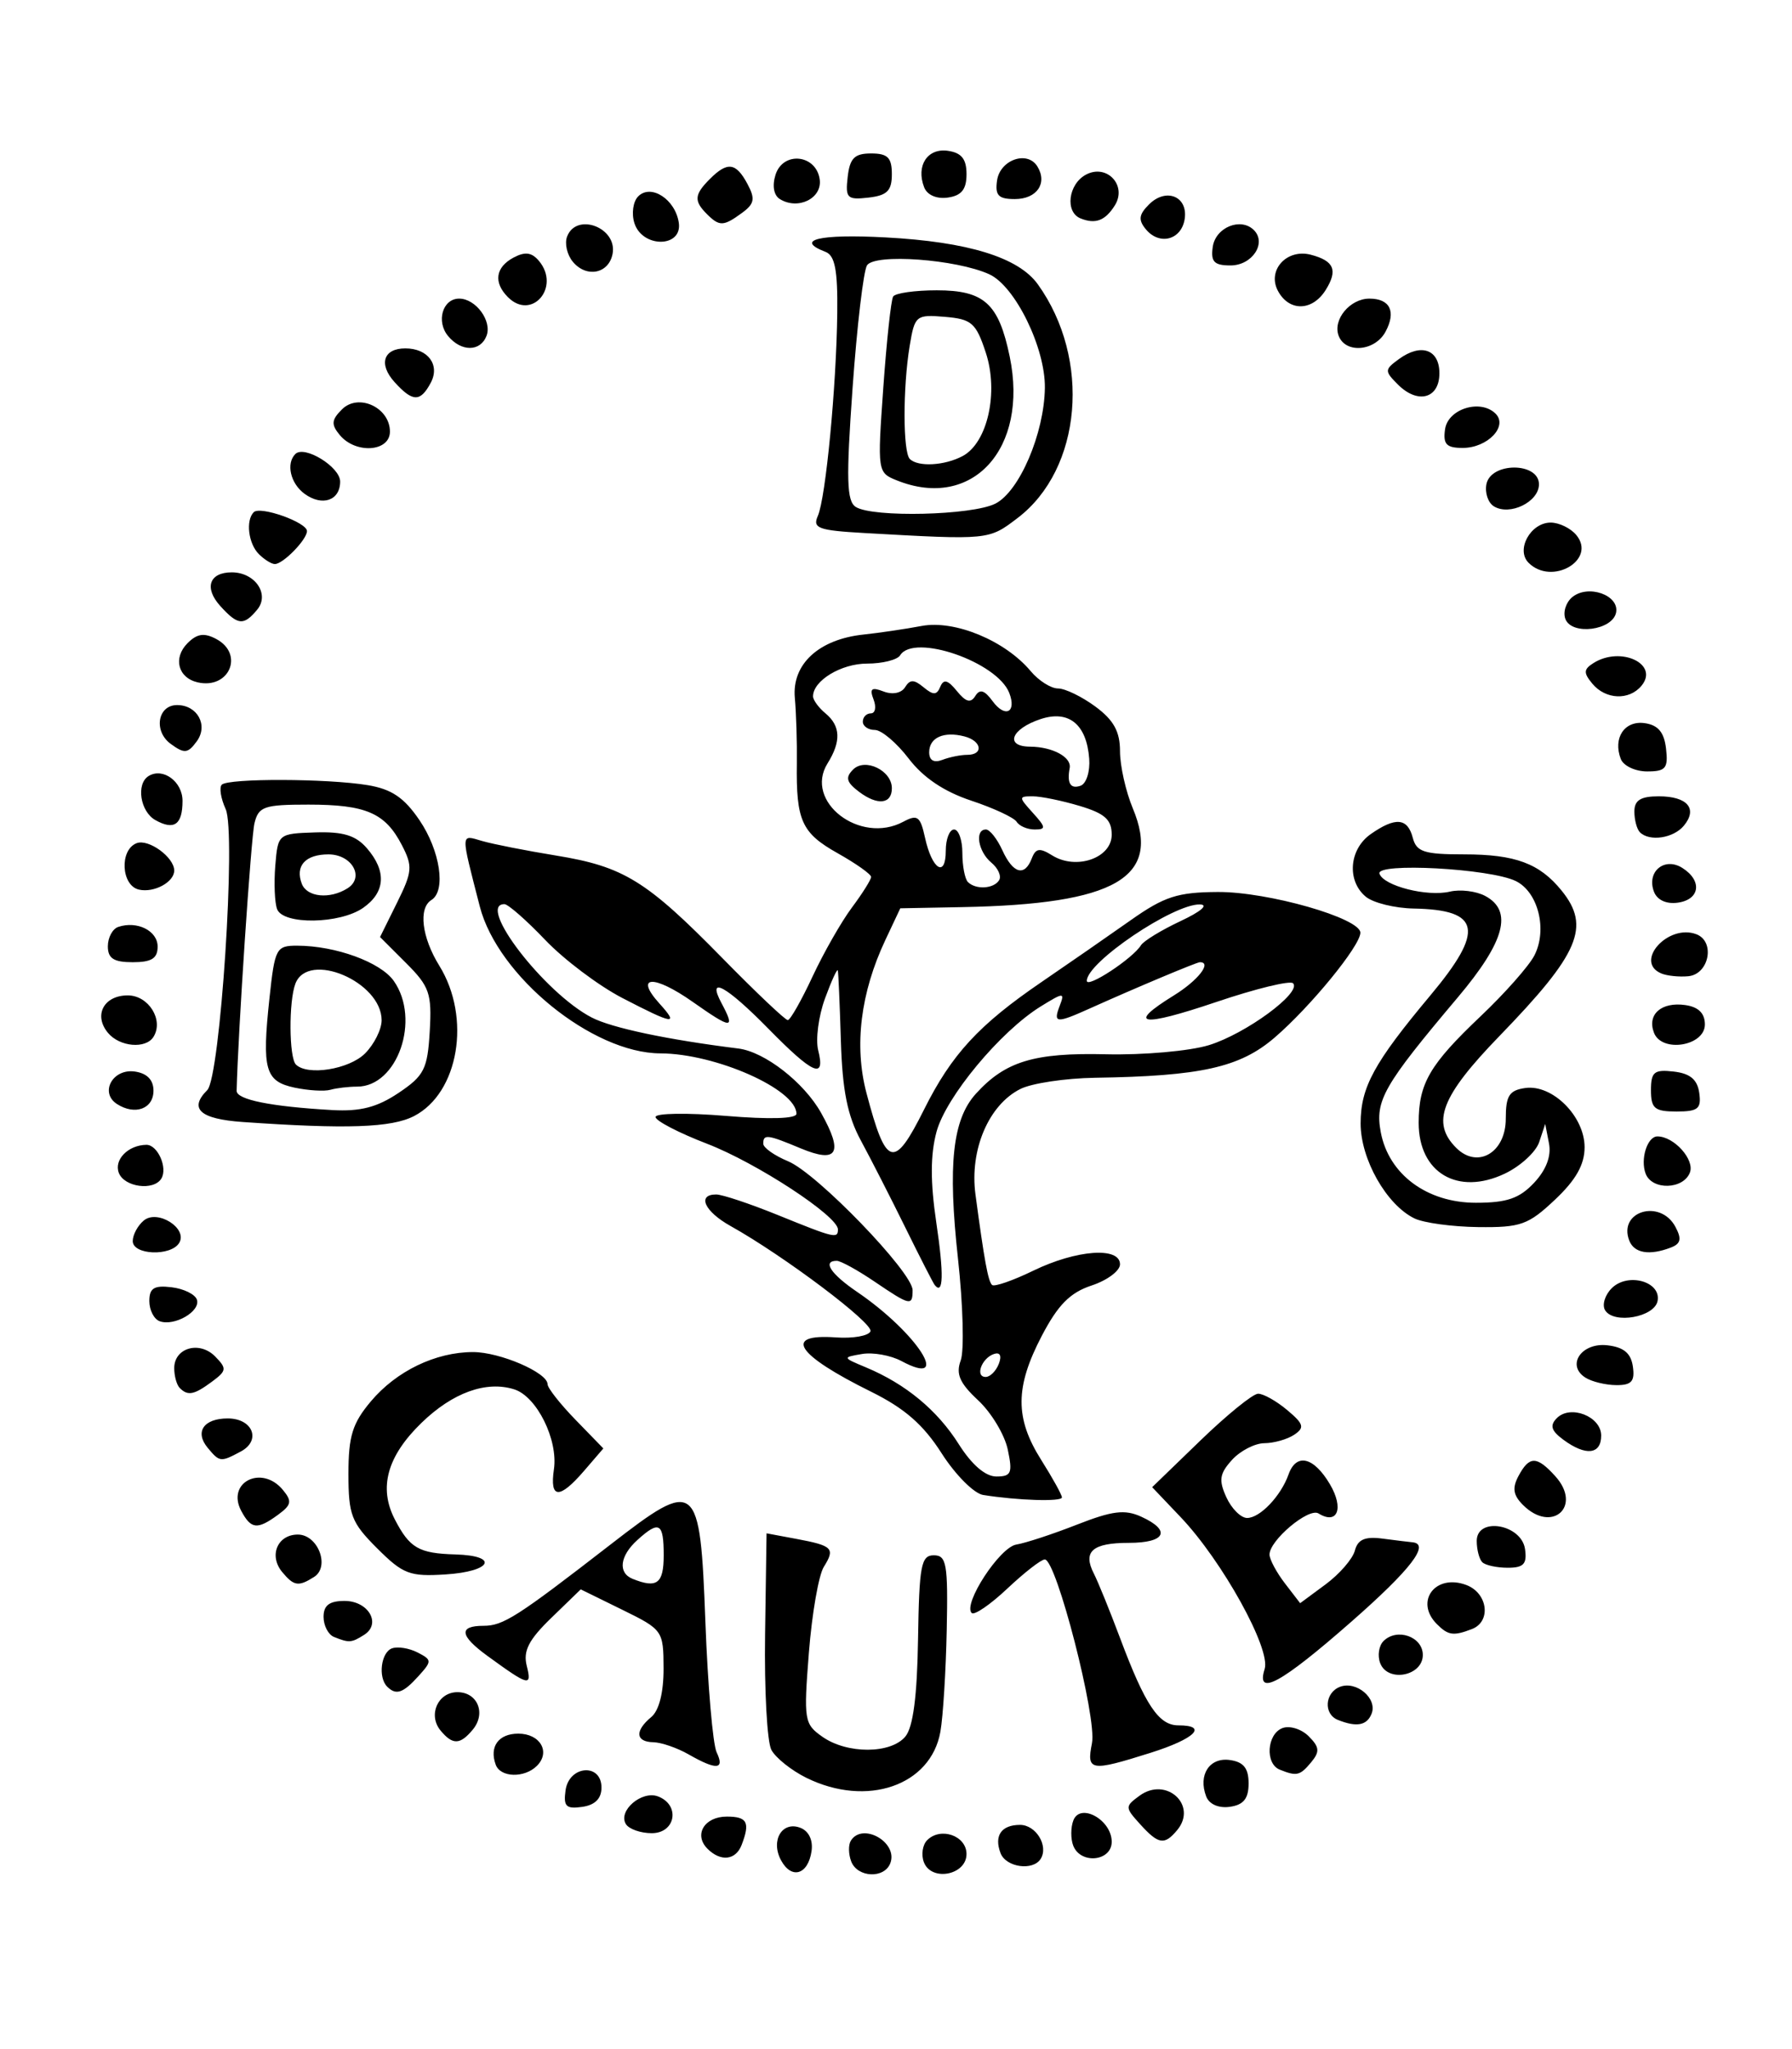 <?xml version="1.0" encoding="UTF-8" standalone="no"?>
<!-- Created with Inkscape (http://www.inkscape.org/) -->

<svg
   xmlns:dc="http://purl.org/dc/elements/1.1/"
   xmlns:cc="http://creativecommons.org/ns#"
   xmlns:rdf="http://www.w3.org/1999/02/22-rdf-syntax-ns#"
   xmlns:svg="http://www.w3.org/2000/svg"
   xmlns="http://www.w3.org/2000/svg"
   xmlns:sodipodi="http://sodipodi.sourceforge.net/DTD/sodipodi-0.dtd"
   xmlns:inkscape="http://www.inkscape.org/namespaces/inkscape"
   id="svg2"
   version="1.1"
   inkscape:version="0.48.2 r9819"
   width="216"
   height="247"
   sodipodi:docname="spinozarosecaute.png">
  <defs
     id="defs6" />
  <sodipodi:namedview
     pagecolor="#ffffff"
     bordercolor="#666666"
     borderopacity="1"
     objecttolerance="10"
     gridtolerance="10"
     guidetolerance="10"
     inkscape:pageopacity="0"
     inkscape:pageshadow="2"
     inkscape:window-width="1366"
     inkscape:window-height="706"
     id="namedview4"
     showgrid="false"
     inkscape:zoom="0.95546559"
     inkscape:cx="297.83232"
     inkscape:cy="211.64961"
     inkscape:window-x="-8"
     inkscape:window-y="-8"
     inkscape:window-maximized="1"
     inkscape:current-layer="svg2" />
  <path
     style="fill:#000000"
     d="m 94.137,224.257 c -1.275,-2.383 0.137,-4.749 2.332,-3.907 1.019,0.391 1.546,1.49 1.351,2.817 -0.42,2.852 -2.422,3.444 -3.683,1.09 z m 8.466,0.153 c -0.336,-0.875 -0.357,-2 -0.048,-2.5 1.402,-2.268 5.725,0.195 4.759,2.712 -0.724,1.887 -3.962,1.741 -4.711,-0.212 z m 8.759,0.093 c -0.346,-0.901 -0.166,-2.099 0.398,-2.664 1.63,-1.63 4.739,-0.531 4.739,1.675 0,2.544 -4.228,3.358 -5.137,0.989 z m 9.241,-1.093 c -0.807,-2.104 0.092,-3.41 2.348,-3.41 1.919,0 3.459,2.527 2.492,4.09 -0.921,1.491 -4.183,1.032 -4.84,-0.68 z M 85.278,222.878 C 83.588,221.188 84.902,219 87.607,219 c 2.468,0 2.831,0.694 1.786,3.418 -0.71,1.849 -2.523,2.052 -4.115,0.46 z M 129.362,222.5 c -0.317,-0.825 -0.309,-2.194 0.017,-3.043 0.834,-2.172 4.622,-0.059 4.622,2.578 0,2.369 -3.763,2.746 -4.638,0.465 z m 8.057,-2.59 c -1.832,-2.024 -1.833,-2.133 -0.058,-3.431 3.211,-2.348 7.028,1.144 4.534,4.148 -1.537,1.852 -2.255,1.737 -4.477,-0.717 z m -61.978,-0.006 c -0.987,-1.597 1.914,-4.089 3.882,-3.334 2.7,1.036 2.115,4.43 -0.763,4.43 -1.343,0 -2.746,-0.493 -3.118,-1.096 z m -7.271,-4.074 C 68.596,212.819 72.5,212.522 72.5,215.5 c 0,1.333 -0.777,2.11 -2.33,2.33 -1.939,0.275 -2.275,-0.061 -2,-2 z m 77.219,0.74 c -0.996,-2.595 0.4,-4.739 2.857,-4.39 1.653,0.235 2.254,0.987 2.254,2.82 0,1.833 -0.602,2.585 -2.254,2.82 -1.352,0.192 -2.496,-0.308 -2.857,-1.25 z m -48.181,-2.239 c -1.811,-0.893 -3.714,-2.411 -4.23,-3.374 -0.515,-0.963 -0.857,-7.231 -0.759,-13.929 l 0.178,-12.177 3.552,0.663 c 4.434,0.828 4.746,1.143 3.349,3.382 -0.62,0.993 -1.429,5.645 -1.798,10.338 -0.64,8.149 -0.566,8.605 1.638,10.149 2.986,2.092 8.239,2.073 9.991,-0.036 0.936,-1.128 1.422,-4.86 1.529,-11.75 0.138,-8.872 0.368,-10.098 1.899,-10.098 1.54,0 1.72,1.041 1.558,9 -0.101,4.95 -0.445,10.47 -0.763,12.268 -1.153,6.503 -8.853,9.157 -16.143,5.564 z M 59.754,212.75 c -0.802,-2.182 0.336,-3.75 2.722,-3.75 2.635,0 3.914,2.209 2.246,3.878 -1.501,1.501 -4.396,1.426 -4.968,-0.128 z M 154.25,213.338 c -1.782,-0.719 -1.548,-4.286 0.328,-5.006 0.868,-0.333 2.291,0.109 3.164,0.981 1.308,1.308 1.36,1.859 0.3,3.137 -1.346,1.622 -1.743,1.715 -3.792,0.888 z M 83,211.5 c -1.375,-0.786 -3.288,-1.445 -4.25,-1.465 -2.146,-0.043 -2.256,-1.371 -0.25,-3.035 0.943,-0.783 1.494,-2.963 1.484,-5.872 -0.015,-4.552 -0.096,-4.667 -5,-7.074 l -4.984,-2.447 -3.548,3.439 c -2.729,2.645 -3.412,3.979 -2.96,5.78 0.638,2.543 0.271,2.45 -4.742,-1.2 C 55.403,197.19 55.249,196 58.278,196 c 2.379,0 4.042,-1.064 15.304,-9.793 10.417,-8.074 10.804,-7.76 11.441,9.293 0.288,7.7 0.899,14.787 1.357,15.75 1,2.1 -0.014,2.175 -3.38,0.25 z m -3,-24 c 0,-3.926 -0.531,-4.235 -3.171,-1.845 -2.12,1.918 -2.372,3.959 -0.579,4.683 2.94,1.186 3.75,0.573 3.75,-2.838 z m 51.623,22.635 C 132.234,207.082 127.33,188 125.935,188 c -0.436,0 -2.468,1.581 -4.517,3.513 -2.049,1.932 -3.982,3.255 -4.297,2.941 -1.083,-1.083 3.382,-7.93 5.38,-8.249 1.1,-0.176 4.386,-1.255 7.302,-2.399 4.27,-1.675 5.778,-1.863 7.75,-0.964 3.661,1.668 2.957,3.158 -1.492,3.158 -4.392,0 -5.575,1.042 -4.21,3.709 0.504,0.985 1.928,4.491 3.165,7.791 3.018,8.052 4.652,10.5 7.009,10.5 3.66,0 2.016,1.622 -3.361,3.317 -7.243,2.283 -7.716,2.204 -7.039,-1.182 z m -78.518,-1.509 C 51.559,206.763 52.773,204 55.138,204 c 2.426,0 3.475,2.556 1.851,4.513 -1.532,1.846 -2.425,1.873 -3.884,0.114 z M 161.25,207.338 c -1.737,-0.701 -1.566,-3.279 0.263,-3.981 1.974,-0.758 4.523,1.388 3.821,3.216 -0.555,1.445 -1.813,1.681 -4.084,0.765 z M 46.667,203.333 c -1.122,-1.122 -0.741,-4.14 0.583,-4.615 0.688,-0.247 2.075,-0.023 3.083,0.496 1.743,0.898 1.748,1.039 0.095,2.865 -1.85,2.044 -2.691,2.325 -3.761,1.254 z m 105.769,-2.132 c 0.765,-2.411 -5.111,-13.031 -10.13,-18.307 l -3.43,-3.606 5.812,-5.624 c 3.197,-3.093 6.325,-5.633 6.951,-5.644 0.627,-0.011 2.202,0.871 3.5,1.96 2.015,1.69 2.141,2.127 0.861,2.985 -0.825,0.553 -2.443,1.012 -3.595,1.02 -1.152,0.008 -2.911,0.917 -3.909,2.019 -1.499,1.656 -1.616,2.438 -0.676,4.5 0.625,1.373 1.752,2.496 2.504,2.496 1.552,0 4.07,-2.647 4.993,-5.25 0.928,-2.616 3.035,-2.117 4.984,1.181 1.716,2.905 0.922,4.942 -1.374,3.523 -1.188,-0.734 -5.939,3.266 -5.904,4.97 0.012,0.592 0.848,2.149 1.857,3.462 l 1.835,2.386 3.06,-2.262 c 1.683,-1.244 3.273,-3.08 3.535,-4.079 0.352,-1.346 1.217,-1.72 3.334,-1.443 1.572,0.206 3.196,0.405 3.608,0.443 2.171,0.199 -0.203,3.286 -7.361,9.569 -8.491,7.453 -11.536,9.114 -10.453,5.701 z m 13.927,-0.698 c -0.346,-0.901 -0.166,-2.099 0.398,-2.664 1.63,-1.63 4.739,-0.531 4.739,1.675 0,2.544 -4.228,3.358 -5.137,0.989 z M 40.25,197.338 C 39.562,197.06 39,195.971 39,194.917 39,193.533 39.703,193 41.531,193 c 2.879,0 4.471,2.751 2.364,4.086 -1.534,0.972 -1.815,0.991 -3.646,0.252 z M 173.2,195.8 c -2.736,-2.736 -0.181,-6.131 3.55,-4.717 2.591,0.982 3.022,4.407 0.668,5.31 -2.233,0.857 -2.856,0.769 -4.218,-0.593 z M 34.011,189.513 C 32.376,187.543 33.441,185 35.901,185 c 2.427,0 3.909,3.872 1.956,5.11 -1.884,1.194 -2.431,1.109 -3.846,-0.597 z m 11.446,-2.856 C 42.349,183.549 42,182.642 42,177.677 c 0,-4.543 0.48,-6.093 2.703,-8.736 C 47.781,165.283 52.513,163 57.018,163 60.26,163 66,165.474 66,166.872 c 0,0.452 1.513,2.379 3.363,4.283 l 3.363,3.462 -2.315,2.691 c -2.984,3.469 -4.17,3.412 -3.643,-0.177 0.522,-3.559 -2.064,-8.774 -4.779,-9.636 -3.379,-1.072 -7.432,0.392 -11.192,4.045 -4.136,4.017 -5.183,7.811 -3.209,11.628 1.792,3.466 2.891,4.102 7.305,4.228 5.323,0.152 4.387,2.053 -1.185,2.41 -4.325,0.277 -5.131,-0.032 -8.25,-3.15 z m 133.21,1.677 C 178.3,187.967 178,186.812 178,185.767 c 0,-2.939 5.392,-2.028 5.82,0.983 0.255,1.798 -0.163,2.25 -2.083,2.25 -1.322,0 -2.703,-0.3 -3.07,-0.667 z M 29.082,182.153 c -1.839,-3.437 2.456,-5.62 5.008,-2.545 1.134,1.366 1.049,1.817 -0.569,3 -2.508,1.834 -3.255,1.757 -4.439,-0.455 z m 154.491,-0.723 c -1.185,-1.185 -1.316,-2.043 -0.536,-3.5 1.303,-2.435 2.202,-2.429 4.429,0.032 3.3,3.647 -0.409,6.951 -3.893,3.468 z M 118.5,180.226 c -1.1,-0.176 -3.35,-2.436 -5,-5.023 -2.202,-3.451 -4.464,-5.427 -8.5,-7.423 -9.043,-4.472 -10.69,-7.009 -4.25,-6.548 2.062,0.147 3.939,-0.182 4.17,-0.732 0.4,-0.953 -10.411,-9.094 -16.871,-12.703 C 84.908,146.042 83.983,144 86.328,144 c 0.73,0 4.096,1.125 7.48,2.5 6.783,2.756 7.192,2.854 7.192,1.713 0,-1.612 -9.801,-8.028 -15.78,-10.33 -3.405,-1.311 -6.197,-2.762 -6.205,-3.223 -0.008,-0.462 3.81,-0.521 8.485,-0.132 5.274,0.439 8.5,0.342 8.5,-0.255 0,-2.942 -9.734,-7.262 -16.409,-7.283 -8.187,-0.026 -19.603,-9.319 -21.76,-17.715 -2.331,-9.073 -2.346,-8.65 0.273,-7.891 1.318,0.382 5.321,1.171 8.896,1.753 8.173,1.331 10.9,3.01 20.05,12.346 4.052,4.134 7.61,7.508 7.908,7.499 0.298,-0.01 1.639,-2.372 2.98,-5.25 1.341,-2.878 3.479,-6.625 4.75,-8.327 1.271,-1.702 2.311,-3.361 2.311,-3.686 0,-0.325 -1.814,-1.611 -4.032,-2.858 C 96.622,100.42 95.952,98.94 96.048,92 c 0.034,-2.475 -0.075,-6.019 -0.243,-7.876 -0.366,-4.053 2.893,-7.056 8.277,-7.625 1.88,-0.199 5.032,-0.664 7.004,-1.035 4,-0.751 10.071,1.765 13.155,5.454 0.957,1.145 2.438,2.081 3.291,2.081 0.853,0 2.882,0.985 4.51,2.188 C 134.244,86.817 135,88.191 135,90.566 c 0,1.754 0.695,4.853 1.544,6.885 3.485,8.34 -2.059,11.554 -20.535,11.906 l -7.491,0.143 -1.797,3.814 c -2.995,6.356 -3.786,12.754 -2.282,18.454 2.375,9.003 3.309,9.269 6.948,1.981 3.312,-6.633 6.591,-10.193 14.125,-15.341 3.293,-2.25 8.14,-5.609 10.77,-7.465 4.059,-2.864 5.648,-3.38 10.5,-3.409 6.053,-0.036 17.235,3.165 17.192,4.923 -0.039,1.61 -6.037,8.938 -10.347,12.639 -4.181,3.591 -8.873,4.64 -21.628,4.834 -3.575,0.054 -7.625,0.661 -9,1.348 -3.827,1.912 -6.141,7.342 -5.421,12.721 1.066,7.964 1.517,10.429 1.996,10.908 0.258,0.258 2.496,-0.516 4.974,-1.72 C 129.754,150.66 135,150.275 135,152.422 c 0,0.782 -1.54,1.931 -3.422,2.552 -2.592,0.856 -4.048,2.325 -6,6.059 -3.235,6.187 -3.254,9.934 -0.078,14.966 1.375,2.178 2.5,4.212 2.5,4.521 0,0.538 -5.322,0.373 -9.5,-0.295 z m 2.972,-5.476 c -0.378,-1.788 -1.985,-4.459 -3.571,-5.936 -2.23,-2.077 -2.706,-3.166 -2.1,-4.806 0.431,-1.166 0.282,-6.698 -0.332,-12.293 -1.242,-11.311 -0.652,-16.75 2.15,-19.847 3.544,-3.917 7.028,-4.976 15.676,-4.77 4.513,0.108 10.102,-0.387 12.421,-1.099 4.455,-1.369 11.229,-6.351 10.144,-7.461 -0.353,-0.361 -4.515,0.655 -9.25,2.257 -9.09,3.076 -10.913,2.792 -5.108,-0.796 2.9,-1.792 4.626,-4 3.127,-4 -0.387,0 -7.788,3.111 -13.278,5.582 -4.046,1.821 -4.427,1.786 -3.616,-0.329 0.627,-1.633 0.477,-1.628 -2.281,0.074 -4.862,3 -11.433,10.904 -12.57,15.12 -0.746,2.767 -0.753,6.046 -0.023,10.966 0.922,6.21 0.854,8.801 -0.196,7.503 -0.185,-0.229 -1.777,-3.342 -3.536,-6.917 -1.759,-3.575 -4.173,-8.3 -5.364,-10.5 -1.615,-2.984 -2.227,-6.033 -2.408,-12 -0.133,-4.4 -0.3,-8.225 -0.369,-8.5 -0.07,-0.275 -0.765,1.241 -1.545,3.37 -0.78,2.128 -1.15,4.941 -0.821,6.25 0.894,3.562 -0.591,2.916 -6.025,-2.621 -5.059,-5.155 -7.443,-6.453 -5.63,-3.064 1.706,3.188 1.242,3.17 -3.45,-0.137 -4.72,-3.327 -7.104,-3.211 -4.021,0.196 2.387,2.638 1.709,2.535 -4.492,-0.682 -2.85,-1.479 -7.031,-4.629 -9.291,-7 C 63.452,110.94 61.242,109 60.801,109 c -3.424,0 4.839,10.728 10.529,13.671 2.42,1.252 9.128,2.669 17.67,3.734 3.17,0.395 7.901,4.074 9.967,7.751 2.732,4.86 1.995,6.144 -2.457,4.284 C 92.487,136.759 92,136.698 92,137.879 c 0,0.483 1.349,1.438 2.998,2.121 C 98.476,141.44 110,153.375 110,155.537 c 0,1.947 -0.298,1.879 -4.595,-1.037 -2.026,-1.375 -4.071,-2.5 -4.544,-2.5 -1.772,0 -0.741,1.572 2.461,3.752 7.248,4.934 11.548,11.657 5.326,8.327 -1.292,-0.692 -3.429,-1.073 -4.748,-0.847 -2.376,0.407 -2.371,0.422 0.481,1.614 4.781,1.997 8.595,5.155 11.187,9.261 1.563,2.475 3.21,3.893 4.524,3.893 1.806,0 1.98,-0.41 1.38,-3.25 z m -1.078,-10.334 c 0.374,-0.974 0.15,-1.431 -0.581,-1.188 -1.495,0.498 -2.318,2.771 -1.004,2.771 0.537,0 1.25,-0.713 1.584,-1.584 z m 17.133,-50.46 c 0.323,-0.523 2.474,-1.835 4.78,-2.917 2.462,-1.154 3.416,-1.981 2.311,-2.003 C 141.414,108.974 131,116.015 131,118.242 c 0,0.952 5.537,-2.685 6.527,-4.286 z m -17.097,-7.843 c 0.301,-0.488 -0.122,-1.443 -0.941,-2.122 C 117.891,102.664 117.457,100 118.839,100 c 0.462,0 1.352,1.125 1.979,2.5 1.292,2.835 2.692,3.22 3.552,0.977 0.469,-1.223 0.953,-1.293 2.456,-0.354 2.893,1.807 7.174,0.325 7.174,-2.484 0,-1.83 -0.82,-2.568 -3.866,-3.481 C 128.008,96.521 125.463,96 124.479,96 c -1.712,0 -1.711,0.086 0.021,2 1.576,1.742 1.604,2 0.214,2 -0.878,0 -1.853,-0.416 -2.167,-0.924 -0.314,-0.508 -2.781,-1.658 -5.482,-2.555 -3.279,-1.089 -5.785,-2.776 -7.539,-5.076 C 108.081,89.55 106.246,88 105.449,88 104.652,88 104,87.55 104,87 c 0,-0.55 0.436,-1 0.969,-1 0.533,0 0.68,-0.753 0.326,-1.674 -0.504,-1.312 -0.244,-1.521 1.201,-0.966 1.084,0.416 2.154,0.205 2.597,-0.512 0.592,-0.959 1.07,-0.957 2.233,0.008 1.174,0.974 1.589,0.961 2.013,-0.064 0.399,-0.964 0.906,-0.833 2.001,0.518 1.077,1.329 1.666,1.488 2.215,0.599 0.547,-0.885 1.109,-0.718 2.086,0.617 1.507,2.06 2.918,1.376 2.015,-0.977 C 120.218,79.799 110.156,76.32 108.5,79 c -0.34,0.55 -2.134,1 -3.988,1 C 101.393,80 98,82.057 98,83.949 c 0,0.443 0.675,1.366 1.5,2.051 1.827,1.516 1.905,3.379 0.252,6.026 -2.872,4.599 3.906,9.833 9.121,7.042 1.718,-0.919 2.056,-0.671 2.626,1.927 0.845,3.846 2.501,4.881 2.501,1.564 0,-1.407 0.45,-2.559 1,-2.559 0.55,0 1,1.275 1,2.833 0,1.558 0.3,3.133 0.667,3.5 0.951,0.951 3.118,0.824 3.763,-0.22 z M 103.554,95.462 c -1.535,-1.159 -1.688,-1.729 -0.722,-2.694 1.44,-1.44 4.669,0.12 4.669,2.257 0,1.921 -1.728,2.112 -3.946,0.437 z m 27.734,-3.998 c -0.313,-4.155 -2.468,-5.904 -5.877,-4.768 -3.551,1.184 -4.343,3.299 -1.244,3.319 2.705,0.018 5.015,1.266 4.768,2.576 -0.347,1.843 0.098,2.564 1.316,2.132 0.688,-0.243 1.154,-1.71 1.038,-3.26 z M 116.582,91 c 2.013,0 1.762,-1.678 -0.332,-2.221 -2.496,-0.647 -4.25,0.141 -4.25,1.911 0,0.979 0.566,1.306 1.582,0.917 C 114.452,91.273 115.802,91 116.582,91 z M 25.036,174.544 C 23.442,172.623 24.548,171 27.452,171 c 3.019,0 4.068,2.651 1.576,3.985 -2.437,1.304 -2.555,1.291 -3.992,-0.441 z m 163.405,-0.976 c -1.466,-1.082 -1.66,-1.718 -0.792,-2.599 1.642,-1.667 5.351,-0.211 5.351,2.099 0,2.288 -1.86,2.492 -4.559,0.5 z M 21.667,167.333 C 21.3,166.967 21,165.89 21,164.94 c 0,-2.455 3.044,-3.33 4.928,-1.416 1.431,1.454 1.398,1.727 -0.369,3.037 -2.162,1.602 -2.913,1.751 -3.892,0.772 z m 169.438,-1.248 c -2.356,-1.492 -0.482,-4.262 2.64,-3.903 1.975,0.227 2.846,0.955 3.075,2.567 0.253,1.782 -0.163,2.247 -2,2.235 -1.276,-0.008 -2.948,-0.413 -3.715,-0.899 z M 19.25,159.282 c -0.688,-0.247 -1.25,-1.341 -1.25,-2.431 0,-1.562 0.568,-1.916 2.673,-1.667 1.47,0.174 2.847,0.848 3.061,1.499 0.461,1.405 -2.701,3.238 -4.484,2.599 z m 174.226,-1.32 c -0.392,-0.634 -0.035,-1.831 0.794,-2.66 1.932,-1.932 5.973,-0.811 5.528,1.534 -0.37,1.954 -5.271,2.827 -6.322,1.126 z M 16,149.622 c 0,-0.758 0.599,-1.875 1.332,-2.483 1.664,-1.381 5.344,0.958 4.262,2.709 C 20.583,151.484 16,151.299 16,149.622 z m 180.38,-0.075 c -1.356,-3.535 3.748,-5.046 5.566,-1.648 0.779,1.456 0.651,2.04 -0.547,2.5 -2.592,0.995 -4.431,0.682 -5.02,-0.852 z m -25.893,-2.663 c -3.369,-1.639 -6.487,-7.145 -6.483,-11.447 0.004,-4.365 1.604,-7.303 8.402,-15.431 6.567,-7.851 6.094,-10.325 -2.002,-10.477 -2.285,-0.043 -4.885,-0.685 -5.779,-1.427 -2.311,-1.918 -2.01,-5.72 0.598,-7.547 2.981,-2.088 4.439,-1.96 5.067,0.443 0.445,1.703 1.364,2 6.182,2 6.173,0 9.099,1.087 11.756,4.367 3.528,4.356 2.149,7.581 -7.507,17.551 -7.017,7.244 -8.241,10.419 -5.192,13.468 2.571,2.571 5.971,0.572 5.971,-3.51 0,-2.781 0.413,-3.434 2.348,-3.708 3.273,-0.463 7.152,3.408 7.152,7.139 0,2.096 -1.04,3.939 -3.571,6.326 -3.219,3.036 -4.131,3.361 -9.25,3.3 -3.123,-0.037 -6.585,-0.508 -7.692,-1.047 z m 14.421,-4.287 c 1.467,-1.562 2.097,-3.224 1.801,-4.75 L 186.254,135.5 l -0.726,2.183 c -0.399,1.201 -2.268,2.915 -4.153,3.809 C 175.717,144.177 171,141.39 171,135.363 c 0,-4.752 1.316,-7.013 7.483,-12.863 2.899,-2.75 5.807,-6.039 6.461,-7.309 1.6,-3.106 0.463,-7.66 -2.242,-8.978 -3.101,-1.511 -16.883,-2.256 -16.427,-0.887 0.492,1.475 5.748,2.813 8.495,2.163 1.249,-0.296 3.161,-0.061 4.25,0.522 3.372,1.805 2.377,5.491 -3.302,12.226 -8.971,10.638 -10.001,12.442 -9.287,16.251 0.954,5.087 5.57,8.512 11.471,8.512 3.721,0 5.237,-0.52 7.006,-2.402 z M 14.323,141.399 c -0.609,-1.588 1.124,-3.354 3.32,-3.384 1.361,-0.018 2.6,2.783 1.801,4.075 -0.929,1.503 -4.462,1.026 -5.121,-0.691 z M 198.362,141.5 c -0.67,-1.747 0.196,-4.5 1.416,-4.5 1.996,0 4.514,2.799 3.916,4.355 -0.789,2.057 -4.559,2.159 -5.332,0.145 z M 29.25,135.263 c -5.149,-0.36 -6.518,-1.595 -4.266,-3.847 1.564,-1.564 3.495,-31.068 2.217,-33.874 -0.587,-1.288 -0.797,-2.613 -0.468,-2.942 0.787,-0.787 12.714,-0.752 17.576,0.052 2.89,0.478 4.399,1.497 6.25,4.221 2.5,3.679 3.225,8.525 1.441,9.627 -1.589,0.982 -1.166,4.495 0.955,7.927 3.869,6.26 2.344,15.333 -3.046,18.12 -2.717,1.405 -8.124,1.592 -20.659,0.716 z m 18.793,-3.506 c 3.087,-2.075 3.489,-2.869 3.755,-7.415 0.267,-4.568 -0.025,-5.414 -2.845,-8.235 l -3.143,-3.143 2.044,-4.131 c 1.854,-3.748 1.908,-4.393 0.585,-6.952 C 46.433,98.003 44.119,97 37.174,97 c -5.35,0 -6.013,0.229 -6.502,2.25 -0.413,1.705 -1.987,25.337 -2.149,32.25 -0.025,1.068 4.141,1.908 11.519,2.324 3.392,0.191 5.418,-0.333 8,-2.068 z m -12.531,-0.635 c -3.558,-0.758 -3.955,-2.166 -3.034,-10.765 0.648,-6.053 0.808,-6.356 3.351,-6.35 4.635,0.01 10.055,1.991 11.641,4.256 C 50.728,122.912 47.917,131 43.043,131 c -1.034,0 -2.479,0.17 -3.211,0.379 -0.732,0.208 -2.676,0.092 -4.32,-0.258 z M 44,127 c 1.1,-1.1 2,-2.9 2,-4 0,-4.647 -8.86,-8.414 -10.393,-4.418 -0.815,2.125 -0.774,8.918 0.06,9.752 C 37.057,129.723 42.08,128.92 44,127 z M 33.402,109.605 c -0.294,-0.767 -0.393,-3.13 -0.219,-5.25 0.314,-3.826 0.35,-3.856 4.789,-4.002 3.385,-0.111 4.905,0.352 6.25,1.903 2.395,2.762 2.238,5.308 -0.445,7.187 -2.803,1.963 -9.643,2.07 -10.376,0.162 z m 8.494,-2.52 C 43.981,105.765 42.421,103 39.59,103 c -2.784,0 -4.039,1.388 -3.21,3.548 0.621,1.619 3.382,1.888 5.516,0.538 z m -27.791,26.014 c -2.127,-1.368 -0.526,-4.299 2.141,-3.92 1.475,0.209 2.254,1.007 2.254,2.306 0,2.192 -2.226,3.009 -4.396,1.613 z M 199,131.434 c 0,-2.21 0.382,-2.522 2.75,-2.25 1.969,0.227 2.841,0.955 3.07,2.566 0.272,1.914 -0.139,2.25 -2.75,2.25 C 199.441,134 199,133.631 199,131.434 z M 13.011,124.513 C 11.248,122.389 12.513,120 15.401,120 c 2.511,0 4.356,2.966 3.104,4.991 -0.925,1.497 -4.084,1.222 -5.495,-0.478 z m 186.351,-0.013 c -0.847,-2.207 0.89,-3.742 3.773,-3.334 1.587,0.225 2.365,0.993 2.365,2.335 0,2.613 -5.195,3.459 -6.138,1 z M 200.25,117.356 c -3.337,-1.396 0.817,-6.035 4.23,-4.725 2.293,0.88 1.53,4.821 -0.98,5.059 -1.1,0.104 -2.562,-0.046 -3.25,-0.333 z M 13,114.083 c 0,-1.054 0.562,-2.106 1.25,-2.337 2.284,-0.769 4.75,0.462 4.75,2.371 C 19,115.543 18.271,116 16,116 c -2.29,0 -3,-0.454 -3,-1.917 z m 186.363,-6.58 c -0.923,-2.405 1.253,-4.235 3.415,-2.871 2.429,1.532 2.14,3.809 -0.532,4.189 -1.384,0.197 -2.497,-0.312 -2.883,-1.317 z M 16.75,107.248 c -2.151,-0.485 -2.366,-4.798 -0.279,-5.598 C 17.909,101.098 21,103.349 21,104.949 c 0,1.396 -2.428,2.71 -4.25,2.299 z m 180.917,-6.915 C 197.3,99.967 197,98.842 197,97.833 197,96.471 197.756,96 199.941,96 c 3.451,0 4.725,1.493 3.023,3.544 -1.257,1.515 -4.142,1.945 -5.297,0.79 z M 18.729,98.868 C 16.896,97.843 16.381,94.5 17.91,93.556 19.635,92.49 22,94.22 22,96.548 c 0,2.872 -1.008,3.587 -3.271,2.32 z M 195.362,91.5 c -0.971,-2.531 0.453,-4.665 2.884,-4.32 1.616,0.229 2.344,1.099 2.571,3.07 0.273,2.375 -0.037,2.75 -2.281,2.75 -1.429,0 -2.857,-0.675 -3.173,-1.5 z M 20.576,89.679 C 18.48,88.147 18.999,85 21.346,85 c 2.452,0 3.781,2.443 2.375,4.366 -1.082,1.48 -1.494,1.52 -3.146,0.313 z M 191.937,82.424 c -1.084,-1.306 -1.062,-1.732 0.128,-2.485 3.301,-2.089 7.965,0.116 5.789,2.737 -1.486,1.791 -4.322,1.67 -5.917,-0.252 z M 23.835,82.264 c -2.384,-0.542 -3.006,-2.95 -1.223,-4.733 1.147,-1.147 2.007,-1.27 3.458,-0.494 3.392,1.815 1.564,6.09 -2.234,5.227 z M 188.687,74.627 c -0.313,-0.815 0.058,-2.001 0.824,-2.637 1.9,-1.576 5.685,-0.255 5.287,1.845 -0.41,2.162 -5.34,2.801 -6.111,0.792 z M 26.557,73.063 C 24.579,70.878 25.217,69 27.937,69 30.746,69 32.544,71.64 31,73.5 29.371,75.463 28.666,75.393 26.557,73.063 z M 184.247,67.847 C 182.682,66.282 184.487,63 186.913,63 c 1.013,0 2.403,0.675 3.087,1.5 2.489,2.999 -2.942,6.158 -5.753,3.347 z M 31.2,66.8 C 29.936,65.536 29.595,62.738 30.585,61.748 31.366,60.968 37,62.969 37,64.026 37,65.05 34.126,68 33.129,68 32.728,68 31.86,67.46 31.2,66.8 z m 72.962,-2.543 c -5.526,-0.312 -6.241,-0.575 -5.585,-2.057 0.952,-2.15 2.239,-15.602 2.343,-24.481 0.06,-5.158 -0.28,-6.919 -1.42,-7.357 -3.768,-1.446 -0.762,-2.168 7.25,-1.74 9.924,0.529 16.016,2.407 18.346,5.654 6.459,9.005 5.316,22.258 -2.428,28.165 -3.509,2.676 -3.42,2.667 -18.505,1.817 z m 15.816,-3.541 c 2.894,-1.464 5.887,-8.457 5.967,-13.94 0.07,-4.825 -3.58,-12.289 -6.706,-13.713 -3.979,-1.813 -13.834,-2.528 -14.736,-1.069 -0.425,0.688 -1.206,7.329 -1.736,14.759 -0.786,11.03 -0.715,13.665 0.385,14.362 2.055,1.302 14.025,1.018 16.826,-0.399 z m -11.856,-2.795 c -2.357,-0.943 -2.371,-1.041 -1.653,-11.187 0.399,-5.629 0.933,-10.572 1.187,-10.985 0.254,-0.412 2.616,-0.75 5.248,-0.75 5.732,0 7.477,1.586 8.804,8 2.295,11.096 -4.499,18.558 -13.586,14.922 z m 7.908,-2.938 c 3.009,-1.61 4.369,-7.697 2.789,-12.484 -1.181,-3.58 -1.699,-4.032 -4.931,-4.302 -3.476,-0.291 -3.634,-0.16 -4.239,3.5 -0.83,5.024 -0.821,12.798 0.016,13.635 0.986,0.986 4.198,0.809 6.364,-0.35 z m 64.032,6.055 c -0.693,-0.428 -1.096,-1.624 -0.897,-2.658 0.518,-2.688 6.335,-2.683 6.335,0.005 0,2.124 -3.517,3.84 -5.438,2.653 z M 36.708,59.529 C 35.01,58.287 34.454,55.88 35.6,54.734 36.692,53.641 41,56.29 41,58.054 c 0,2.291 -2.161,3.033 -4.292,1.475 z m 4.25,-7.079 C 39.899,51.174 39.945,50.626 41.219,49.352 43.204,47.367 47,49.129 47,52.035 c 0,2.437 -4.128,2.72 -6.042,0.415 z M 174.18,51.75 c 0.351,-2.473 4.285,-3.685 6.093,-1.877 C 181.798,51.398 179.298,54 176.308,54 c -1.966,0 -2.384,-0.443 -2.128,-2.25 z M 47.557,46.063 C 45.601,43.901 46.21,42 48.859,42 c 2.736,0 4.21,2.002 3.059,4.153 -1.255,2.345 -2.174,2.326 -4.361,-0.09 z m 120.953,0.305 c -1.643,-1.643 -1.637,-1.802 0.109,-3.079 C 171.285,41.34 173.5,42.117 173.5,45 c 0,3.048 -2.597,3.76 -4.99,1.368 z M 54.011,40.513 C 52.543,38.744 53.355,36 55.346,36 c 2.002,0 3.984,2.698 3.297,4.487 -0.741,1.931 -3.041,1.944 -4.633,0.025 z M 161.357,40.487 C 160.612,38.546 162.714,36 165.063,36 c 2.483,0 3.244,1.556 1.948,3.979 -1.268,2.369 -4.818,2.688 -5.654,0.508 z M 61.229,35.829 c -1.77,-1.77 -1.514,-3.606 0.666,-4.773 1.398,-0.748 2.207,-0.639 3.083,0.417 2.616,3.152 -0.885,7.22 -3.748,4.356 z m 92.808,-0.76 c -1.331,-2.487 1.06,-5.118 3.961,-4.36 2.811,0.735 3.287,1.862 1.795,4.25 -1.608,2.574 -4.409,2.628 -5.756,0.11 z M 69.046,31.556 C 68.348,30.714 68.037,29.345 68.357,28.513 c 1.133,-2.954 6.088,-1.059 5.48,2.096 -0.461,2.394 -3.149,2.926 -4.791,0.947 z m 77.134,-1.795 c 0.336,-2.356 3.382,-3.598 4.959,-2.021 C 152.71,29.31 150.932,32 148.323,32 c -1.979,0 -2.4,-0.44 -2.143,-2.24 z M 76.468,26.899 c -0.367,-1.155 -0.16,-2.608 0.46,-3.228 1.543,-1.543 4.472,0.362 4.891,3.18 0.45,3.027 -4.392,3.07 -5.351,0.047 z m 61.655,0.749 c -0.938,-1.13 -0.859,-1.771 0.371,-3 2.046,-2.046 4.697,-0.989 4.308,1.719 -0.365,2.544 -3.027,3.273 -4.679,1.282 z M 85.2,25.8 c -1.581,-1.581 -1.515,-2.343 0.371,-4.229 2.116,-2.116 3.14,-1.98 4.52,0.599 0.963,1.799 0.85,2.399 -0.656,3.5 C 87.202,27.304 86.719,27.319 85.2,25.8 z m 45.05,0.533 c -1.903,-0.761 -1.491,-4.134 0.645,-5.277 2.518,-1.348 4.998,1.305 3.476,3.718 -1.157,1.834 -2.326,2.277 -4.121,1.559 z M 94.004,24.002 c -0.74,-0.457 -0.946,-1.609 -0.525,-2.936 0.91,-2.869 4.894,-2.455 5.324,0.553 0.327,2.288 -2.6,3.741 -4.799,2.383 z m 8.173,-2.679 C 102.435,19.065 103,18.5 105,18.5 c 2,0 2.5,0.5 2.5,2.5 0,2 -0.565,2.565 -2.824,2.824 -2.568,0.294 -2.794,0.068 -2.5,-2.5 z m 9.212,1.247 c -0.996,-2.595 0.4,-4.739 2.857,-4.39 C 115.898,18.415 116.5,19.167 116.5,21 c 0,1.833 -0.602,2.585 -2.254,2.82 -1.352,0.192 -2.496,-0.308 -2.857,-1.25 z m 8.792,-0.81 c 0.357,-2.5 3.65,-3.652 4.857,-1.699 C 126.293,22.091 124.978,24 122.323,24 c -1.979,0 -2.4,-0.44 -2.143,-2.24 z"
     id="path2991"
     inkscape:connector-curvature="0" />
</svg>
